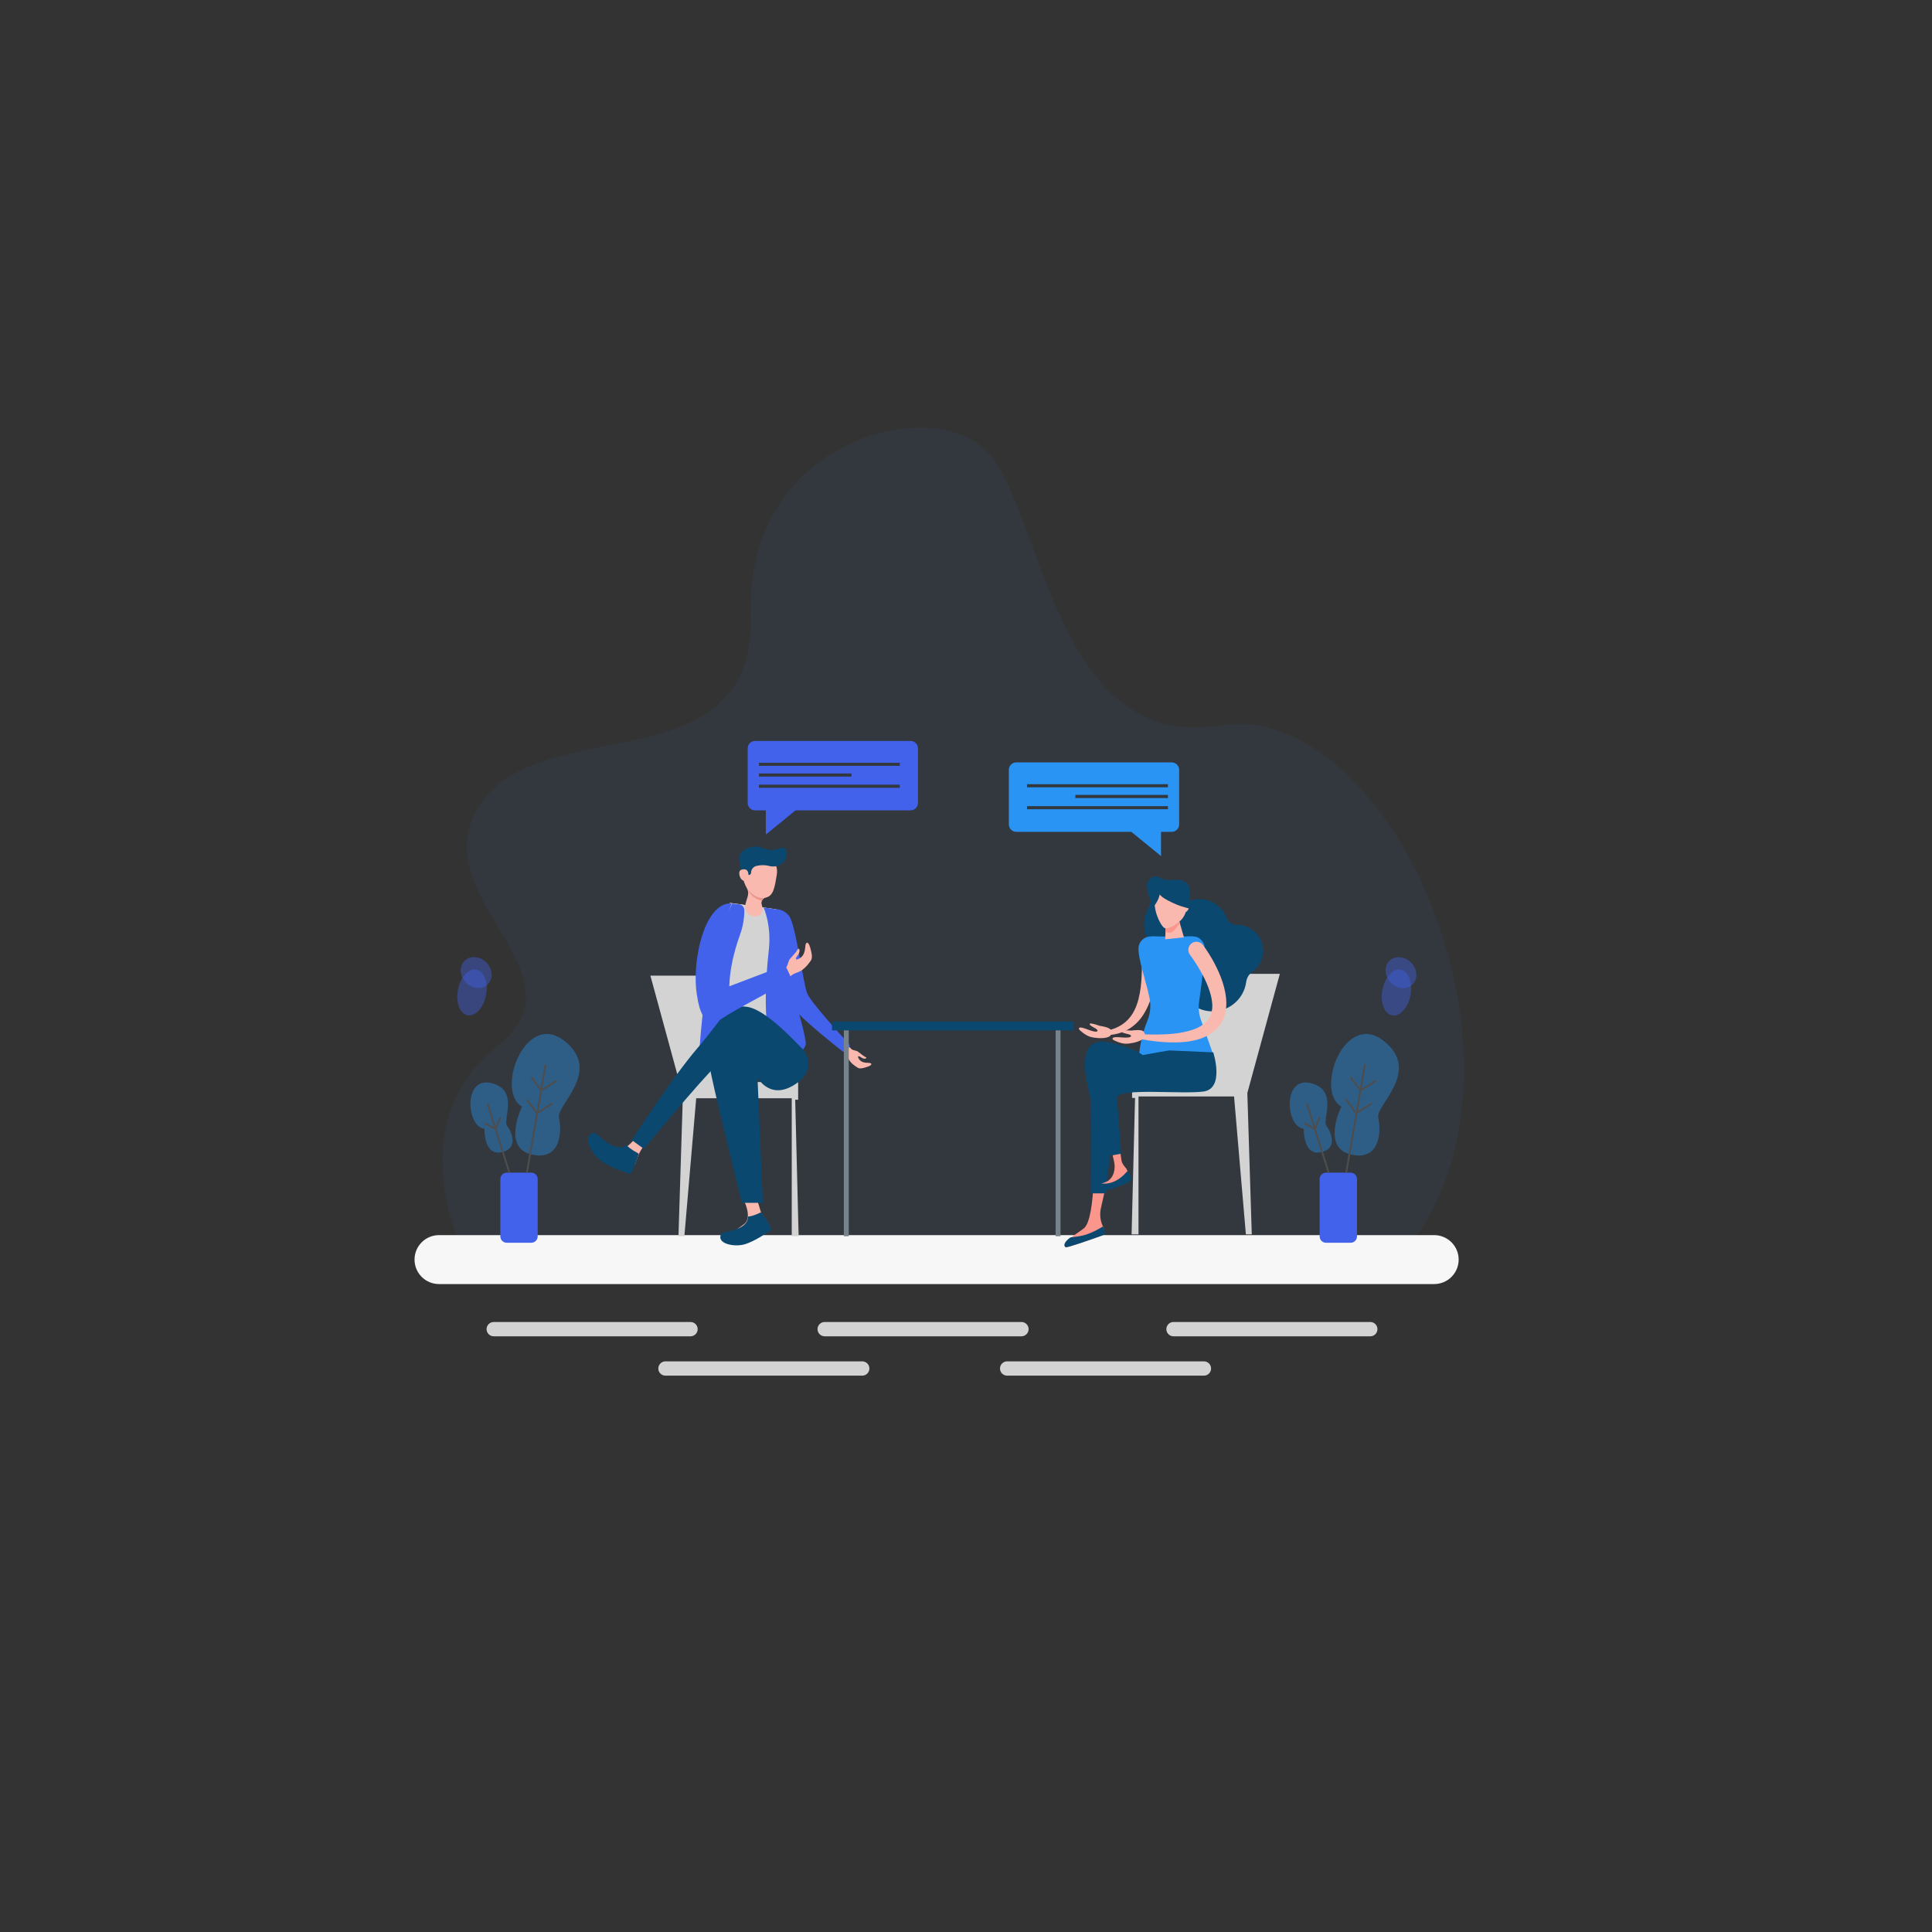 <svg xmlns="http://www.w3.org/2000/svg" xmlns:xlink="http://www.w3.org/1999/xlink" version="1.1" id="Layer_1" x="0px" y="0px" viewBox="0 0 1080 1080" style="enable-background:new 0 0 1080 1080;" xml:space="preserve">
<rect x="0" y="0" width="1080" height="1080" fill="#333333" stroke="none"/>
<style xmlns="http://www.w3.org/2000/svg" type="text/css">
	.st0{opacity:0.06;fill:#2A94F4;}
	.st1{fill:#F7F7F7;}
	.st2{fill:#D3D3D3;}
	.st3{fill:#FAB9AF;}
	.st4{fill:#4362eb;}
	.st5{fill:#0B4870;}
	.st6{fill:#E8948B;}
	.st7{fill:#2A94F4;}
	.st8{fill:#FA968C;}
	.st9{fill:#76838B;}
	.st10{opacity:0.4;fill:#2A94F4;}
	.st11{fill:none;stroke:#4D4D4D;stroke-miterlimit:10;}
	.st12{opacity:0.4;fill:#4362eb;}
</style>
<path xmlns="http://www.w3.org/2000/svg" class="st0" d="M256.73,694.27c0,0-31.78-67.47,21.11-109.19c52.89-41.73-44.11-84.09-9.11-135.91s154-9.82,151-105.82  s97-122,130-93S587.27,420.7,682,405.53C776.73,390.35,865.73,590.65,789.73,694L256.73,694.27z"/>
<path xmlns="http://www.w3.org/2000/svg" class="st1" d="M815.4,704.12c0,7.55-6.12,13.68-13.68,13.68H245.41c-7.55,0-13.68-6.12-13.68-13.68l0,0  c0-7.55,6.12-13.68,13.68-13.68h556.32C809.28,690.45,815.4,696.57,815.4,704.12L815.4,704.12z"/>
<polygon xmlns="http://www.w3.org/2000/svg" class="st2" points="381.74,612 363.57,545.38 412.03,545.38 412.03,604.85 446.17,604.85 446.17,614.76 444.52,614.76   446.44,691.02 442.59,691.02 442.59,613.93 389.18,613.93 382.57,691.02 379.27,691.02 "/>
<g xmlns="http://www.w3.org/2000/svg">
	<g>
		<path class="st3" d="M482.63,590.18c-1.42-1.01-2.73-2.18-3.33-2.52c-0.25-0.14-1.04-0.32-1.26-0.39c-0.66-0.2-1.71-0.4-2.17-0.92    l-1.95-2.14c-0.93-1.05-2.14-1.4-3.19-0.47l0,0c-1.14,1-0.8,2.43,0.33,3.44l1.34,1.52c0.9,0.81,1.35,1.95,1.85,3.06    c1.02,2.25,3.31,3.94,5.28,5.13c1.24,0.74,3.11,0.22,5.56-0.62c1.2-0.41,2.95-1.41,1.45-1.97c-1.26-0.47-5.05,0.55-6.73-2.94    c-0.08-0.17-0.26-0.63-0.09-0.79c0.51-0.48,1.63,0.6,2.38,0.94c1.05,0.48,1.89,0.32,2.16-0.07    C484.53,591.04,483.64,590.9,482.63,590.18z"/>
		<path class="st4" d="M429.26,513.52c0,0,3.13,37.6,14.37,50.29c6.78,7.65,23.34,20.76,27.18,23.77c0.49,0.38,1.17,0.4,1.68,0.04    c0.32-0.23,0.69-0.51,1.01-0.79c0.32-0.28,0.7-0.7,1.03-1.09c0.56-0.65,0.53-1.62-0.05-2.25c-4.3-4.68-21.17-23.2-23.22-28.07    c-2.35-5.59-6.4-38.56-10.12-43.34C437.42,507.3,430.28,506.26,429.26,513.52z"/>
		<polygon class="st3" points="443.45,575.64 433.87,508.29 408.01,504.75 394.56,575.15   "/>
		<path class="st2" d="M444.44,573.92l-10.57-65.63l-25.86-3.55l-13.9,69.3c-0.26,1.3,0.58,2.57,1.89,2.81    c4.81,0.91,16.43,2.82,29.42,2.82c9.7,0,15.15-1.89,17.63-3.08C444.07,576.11,444.62,575.02,444.44,573.92z"/>
		<path class="st4" d="M416.09,508.83c0,4.73-0.86,9.41-2.47,13.85c-3.16,8.69-7.9,25.13-5.08,39.61    c4.05,20.85,9.27,29.28,2.51,34.14c-6.76,4.86-19.72-3.25-20.09-5.95c-0.37-2.7,2.52-35.91,5.8-50.3    c3.28-14.39,12.48-35.07,12.48-35.07l3.9,0.42C414.81,505.72,416.09,507.14,416.09,508.83L416.09,508.83z"/>
		<path class="st4" d="M426.86,507.33c0,0,4.48,9.69,2.92,23.62c-1.56,13.92-5.19,56.33,7.48,62.73    c4.01,2.03,13.18-6.95,13.18-10.28s-3.06-14.48-5.96-24.62c-2.9-10.14-9.88-50.38-9.88-50.38L426.86,507.33z"/>
		<g>
			<path class="st3" d="M423.25,477.29c-5.77,0-7.92,4.11-8.03,11.71c-0.04,2.85,1.24,5.67,2.27,7.47c0.77,1.34,0.98,2.92,0.54,4.4     l-1.27,4.29c-0.86,3.98,1.03,6.16,3.82,6.95c1.38,0.39,3.04,0.09,4.24-0.69c1.43-0.93,1.55-2.92,1.29-4.61l-0.33-1.22     c-0.44-1.65,0.51-3.42,2.18-3.79c4.44-0.97,5.08-5.6,6.27-12.8C435.46,481.5,429.02,477.29,423.25,477.29z"/>
			<path class="st5" d="M436.68,473.96l-3.31,1.01c-1.22,0.37-2.51,0.38-3.73,0.02l-6.61-1.92c-4,0-10.61,2.26-9.78,8.04l0.74,4.08     c0.29,1.63,1.66,2.85,3.31,2.99c0,0,0,0,0,0c0.15,0.56,0.67,0.96,1.25,0.96c0.72,0,1.3-0.58,1.3-1.29l0,0     c0-1.84,1.29-3.41,3.09-3.82c2.2-0.49,4.56-0.61,7.02,0.05c4.59,1.23,9.43-1.61,9.89-6.35c0.03-0.3,0.04-0.6,0.04-0.91     C439.9,474.91,438.32,473.51,436.68,473.96z"/>
			<path class="st3" d="M418.39,489.14c0,1.76-0.66,3.19-2.35,3.19c-1.7,0-2.79-2.42-2.79-4.18c0-1.76,1.09-2.2,2.79-2.2     C417.74,485.95,418.39,487.38,418.39,489.14z"/>
		</g>
	</g>
	<path class="st6" d="M417.69,496.88c0,0,4.31,5.93,9.67,5.12c0,0-1.11,0.53-1.38,1.4C425.98,503.4,420.89,503.02,417.69,496.88z"/>
</g>
<path xmlns="http://www.w3.org/2000/svg" class="st3" d="M365.65,632.53l-6.25,8.73c-1.27,1.78-2.29,3.72-3.02,5.78l-1.15,3.24c-0.95,2.66-4.17,3.67-6.47,2.03  c-5.95-4.25-16.15-11.47-18.78-13.33c-0.43-0.3-0.65-0.89-0.38-1.35c1.59-2.71,8.16,3.23,15.25,5.03  c5.4,1.37,12.61-8.83,15.24-13.64c1-1.82,3.41-2.26,5-0.92l0,0C366.41,629.2,366.65,631.13,365.65,632.53z"/>
<path xmlns="http://www.w3.org/2000/svg" class="st5" d="M449.19,586.85c-1.23-0.62-19.69-22.16-31.39-24c-11.69-1.85-12.92,5.54-27.69,22.77  c-14.77,17.23-36.93,51.7-36.93,51.7l6.77,4.92c0,0,31.39-38.16,41.23-47.39c9.85-9.23,13.85-11.39,16.92-2.77  c3.08,8.62,10.46,23.39,25.23,14.77C458.11,598.24,449.19,586.85,449.19,586.85z"/>
<path xmlns="http://www.w3.org/2000/svg" class="st3" d="M421.54,664.94l3.7,12.28c0.16,0.54,0.41,1.06,0.72,1.53l2.62,3.89c1.66,2.47,0.47,5.85-2.38,6.72  c0,0-5.29,1.86-10.74,3.65c-5.58,1.83-12.6,0.3-12.6-1.17c0-3.27,3.05-0.67,8.16-4.09c1.71-1.14,3.48-2.34,5.05-3.58  c4.4-3.45,0.56-12.19-2.13-17.11c-0.97-1.77,0.06-3.97,2.03-4.39l1.27-0.27C419.13,662.01,420.99,663.11,421.54,664.94z"/>
<path xmlns="http://www.w3.org/2000/svg" class="st5" d="M411.65,581.31c0,0-18.46-1.23-14.15,19.08s17.23,72,17.23,72h11.69l-3.08-72.62  C423.34,599.78,414.11,581.31,411.65,581.31z"/>
<path xmlns="http://www.w3.org/2000/svg" class="st5" d="M425.4,677.67c0,0-4.62,2.36-7.34,2.4c0,0,0.84,4.09-5.62,6.74c-6.46,2.66-9.77,1-9.77,4.86  c0,3.85,8.26,5.51,13.77,3.85c5.51-1.65,12.66-6.61,14.32-7.71C432.4,686.71,425.4,677.67,425.4,677.67z"/>
<path xmlns="http://www.w3.org/2000/svg" class="st5" d="M357.05,644.85c0,0-5.08-2.5-6.88-4.86c0,0-3.03,3.4-9.56-0.52s-7.24-7.89-10.61-5.38s0.57,10.81,5.6,14.55  s14.03,6.77,16.07,7.5C353.71,656.87,357.05,644.85,357.05,644.85z"/>
<path xmlns="http://www.w3.org/2000/svg" class="st4" d="M409,505c0,0-9,25-8,41s0.99,29.05-8.01,19.02S390,504,409,505"/>
<path xmlns="http://www.w3.org/2000/svg" class="st3" d="M444.78,532.41c-1.43,1.76-3.05,3.37-3.54,4.13c-0.21,0.32-0.5,1.33-0.6,1.61c-0.31,0.84-0.65,2.2-1.36,2.75  l-2.94,2.37c-1.44,1.12-1.99,2.66-0.87,4.1l0,0c1.21,1.56,3.09,1.23,4.5-0.15l2.08-1.62c1.13-1.11,2.65-1.6,4.12-2.16  c3.01-1.14,5.39-3.99,7.1-6.46c1.07-1.55,0.53-4.02-0.36-7.28c-0.44-1.6-1.6-3.95-2.45-2.04c-0.71,1.6,0.32,6.61-4.37,8.51  c-0.23,0.09-0.84,0.29-1.03,0.06c-0.58-0.7,0.91-2.07,1.42-3.02c0.71-1.33,0.56-2.44,0.08-2.81  C446.06,530,445.8,531.16,444.78,532.41z"/>
<path xmlns="http://www.w3.org/2000/svg" class="st4" d="M389.96,558.09c0,0,2.21,18.87,12.62,11.89C413,563,432,554,437,550s5-4,5-4l-3.09-6.53L389.96,558.09z"/>
<g xmlns="http://www.w3.org/2000/svg">
	<polygon class="st2" points="697.27,611 715.44,544.38 666.99,544.38 666.99,603.85 632.85,603.85 632.85,613.76 634.5,613.76    632.57,690.02 636.43,690.02 636.43,612.93 689.84,612.93 696.45,690.02 699.75,690.02  "/>
	<g>
		<ellipse class="st5" cx="651.37" cy="517.02" rx="11.77" ry="15.18"/>
		<path class="st5" d="M654.19,518.59c0.19-8.4,6.99-15.47,15.38-15.95c7.44-0.43,13.87,4.14,16.28,10.65    c0.84,2.28,3.08,3.77,5.51,3.73c1.01-0.02,2.05,0.08,3.11,0.29c6.15,1.26,10.93,6.46,11.57,12.7c0.58,5.63-2.05,10.69-6.29,13.57    c-1.81,1.23-2.83,3.27-3.13,5.43c-1.39,10.02-10.53,17.37-20.97,16.23c-8.92-0.98-16.06-8.32-16.82-17.26    c-0.47-5.49,1.42-10.52,4.73-14.26C657.93,531.06,654.04,525.28,654.19,518.59z"/>
		<path class="st5" d="M651.37,496.86c0,0-6.62,4.17-5.82,9.78c0,0-3.54-2.5-4.34-11.13C640.66,489.53,651.37,496.86,651.37,496.86z    "/>
		<g>
			<path class="st3" d="M647.29,531.07c-0.16,4.87-0.48,9.77-1.17,14.7c-0.72,4.91-1.73,9.88-3.6,14.69     c-0.93,2.4-2.08,4.75-3.52,6.96c-1.43,2.21-3.2,4.25-5.28,5.91c-2.07,1.67-4.4,2.98-6.84,3.84c-2.45,0.86-4.97,1.29-7.46,1.46     c-0.72,0.05-1.34-0.5-1.39-1.21c-0.04-0.66,0.41-1.23,1.03-1.36l0.01,0c4.51-0.95,8.61-3.02,11.52-6.14     c2.94-3.1,4.74-7.15,5.84-11.43c1.1-4.3,1.59-8.84,1.78-13.44c0.11-2.3,0.14-4.62,0.12-6.95c-0.01-2.33-0.05-4.67-0.13-7.01     c-0.09-2.51,1.87-4.62,4.38-4.71s4.62,1.87,4.71,4.38c0,0.1,0,0.2,0,0.3L647.29,531.07z"/>
		</g>
		<path class="st7" d="M643.96,560.16c-2.65-7.98-7.98-24.89-7.52-30.42c0.29-3.54,3.25-6.25,6.8-6.25h23.05    c3.82,0,6.95,3.03,7.06,6.85c0.19,6.68-2.88,21.87-4.61,29.82H643.96z"/>
		<path class="st7" d="M671.37,570.28c-1.19-3.35-1.55-6.93-1.05-10.45c1.16-8.17,3.2-23.56,3.01-30.09    c-0.1-3.49-2.96-6.26-6.45-6.26h-3.42c-1.3,3.02-4.06,5.35-8.35,5.35c-4.28,0-7.04-2.33-8.34-5.35h-3.21    c3.49,7.47,2.23,17.32-3.77,23.07c1.12,3.94,2.05,7.91,2.75,11.12c0.95,4.35,0.53,8.89-1.18,13.01    c-2.95,7.07-5.28,18.41-4.59,22.9c24.25,6.87,41.01-5.29,41.01-5.29L671.37,570.28z"/>
		<g>
			<polygon class="st3" points="651.37,525.08 661.83,523.98 658.52,512.54 651.76,513.37    "/>
		</g>
		<path class="st8" d="M651.76,513.37l6.76-0.84l1.03,3.57c-1.51,1.71-3.46,5.39-5.92,5.39c-0.78,0-1.49-0.22-2.13-0.63    L651.76,513.37z"/>
		<path class="st3" d="M651.52,518.91c2.3,0,4.78-1.15,8.2-4.14c1.96-1.72,3.42-4.71,3.42-6.73v-11.18h-17.21    c0,0-1.29,5.94-0.04,11.83C646.83,513.1,649.72,518.91,651.52,518.91z"/>
		<path class="st3" d="M660.22,505.92c0,2.18,1.04,3.95,2.33,3.95c1.29,0,2.71-2.86,2.71-5.04s-1.42-2.86-2.71-2.86    C661.27,501.97,660.22,503.74,660.22,505.92z"/>
		<path class="st5" d="M665.26,498.21c0-3.49-2.83-6.32-6.32-6.32l-5.81,0c-1.66,0-3.27-0.43-4.69-1.24    c-2.05-1.16-4.64-0.78-6.04,1.12c-1.51,2.05-2.17,4.8,1.67,7.34c1.91,1.26,4.69-0.14,6.55,0.47c0.11,0,0.22-0.02,0.34-0.02h5.12    c1.78,0,3.14,1.45,3.19,3.23c0.03,1.13,0.95,2.03,2.09,2.03h0.23l0.82-2.63l2.86,3.85V498.21z"/>
		<path class="st3" d="M614.64,573.43c0,0,6.02,0.7,6.42,2.61c0.39,1.91,0.31,3.26-2.45,3.94c-2.76,0.68-6.86,0.29-9.28-0.43    c-2.42-0.72-5.95-3.64-6.13-4.21c-0.63-2.05,3.61-0.28,5.71,0.48c2.09,0.76,4.54,1.4,4.61,0.29c0.08-1.11-4.04-2.26-4.37-3.56    C608.82,571.25,614.64,573.43,614.64,573.43z"/>
		<path class="st3" d="M632.56,576.09c0,0,5.98-0.98,6.89,0.75c0.9,1.73,1.19,3.05-1.27,4.46c-2.47,1.41-6.52,2.17-9.04,2.14    c-2.52-0.03-6.73-1.87-7.05-2.36c-1.17-1.8,3.4-1.26,5.62-1.11c2.22,0.15,4.75,0.1,4.52-0.99s-4.51-1.06-5.18-2.22    C626.37,575.6,632.56,576.09,632.56,576.09z"/>
		<path class="st5" d="M647.21,496.66c0.58,2.55-0.27,3.95,8.1,7.94c8.37,3.99,11.02,2.28,13.64,6.58c0,0-1.14-7.11-5.77-9.55    c-4.62-2.44-12.64-4.04-15.22-9.69C647.96,491.94,646.82,494.91,647.21,496.66z"/>
		<g>
			<path class="st3" d="M672.45,528.25c1.28,1.69,2.3,3.24,3.35,4.91c1.03,1.65,2.02,3.32,2.94,5.04c1.82,3.45,3.45,7.04,4.71,10.85     c1.23,3.81,2.1,7.87,2.07,12.2c-0.03,2.16-0.32,4.39-1,6.57c-0.65,2.18-1.78,4.28-3.24,6.05c-1.45,1.78-3.21,3.24-5.06,4.36     c-1.86,1.13-3.8,1.95-5.75,2.58c-1.95,0.63-3.91,1.02-5.86,1.35c-1.95,0.26-3.89,0.46-5.82,0.51c-7.71,0.29-15.2-0.67-22.54-2.05     c-0.71-0.13-1.17-0.81-1.04-1.52c0.12-0.65,0.7-1.09,1.34-1.06l0.02,0c3.68,0.18,7.34,0.32,10.99,0.25     c3.64-0.05,7.26-0.24,10.78-0.74c3.52-0.5,6.95-1.28,10.03-2.53c3.06-1.27,5.7-3.09,7.26-5.43c1.59-2.31,2.18-5.16,2.04-8.24     c-0.16-3.09-1.05-6.33-2.25-9.49c-1.19-3.18-2.75-6.31-4.5-9.34c-0.87-1.52-1.78-3.03-2.74-4.5c-0.48-0.74-0.97-1.46-1.47-2.18     c-0.48-0.7-1.02-1.47-1.47-2.06l-0.04-0.06c-1.51-2-1.11-4.85,0.89-6.36C668.09,525.85,670.94,526.25,672.45,528.25z"/>
		</g>
		<path class="st5" d="M648.82,497.14c0,0-0.32,8.6-7.84,12.74c0,0,3.31-6.5,3.09-10.76C643.85,494.87,649.32,494.2,648.82,497.14z"/>
	</g>
	<path class="st8" d="M618.11,663.42l-2.7,11.98c-0.82,3.66-0.31,7.51,1.46,10.82c0,0,0,0,0,0c0.99,1.85,0.11,4.15-1.87,4.85   c-6.4,2.28-18.8,6.62-19.35,6.15c-2.82-2.39,4.63-6.33,10.14-10.47c3.71-2.79,5.13-15.8,5.46-25.78l5.91,1.49   C617.62,662.6,617.98,662.96,618.11,663.42z"/>
	<path class="st5" d="M653.58,587.19l24.63,1.09c0,0,6.57,20.25-5.47,21.89c-12.04,1.64-47.07-2.19-48.17,3.28   c-1.09,5.47-6.57,53.64-6.57,53.64h-8.21c0,0,0.55-30.65,0-46.53s-2.74-22.44,3.83-25.18   C620.19,592.67,653.58,587.19,653.58,587.19z"/>
	<g>
		<path class="st8" d="M625.15,634.83c0,0,1.41,12,1.8,14.02c0.32,1.67,1.48,2.99,2.57,4.29c0.35,0.42,0.61,1.24,0.83,1.94    c0.18,0.56,0.03,1.15-0.3,1.63c-5.94,8.38-17.38,9.3-17.43,8.53c-0.1-1.38,2.13-3.5,4.66-4.17c2.55-0.68,4.48-2.77,5.26-5.29l0,0    c0.62-2,0.72-4.13,0.29-6.18l-2.06-9.21L625.15,634.83z"/>
		<path class="st5" d="M631.79,660.03c0.58-0.39,0.79-1.14,0.5-1.77c-0.24-0.52-0.87-1.93-1.35-2.99c-0.21-0.46-0.81-0.53-1.14-0.15    c-3.72,4.33-8.74,7.13-14.11,6.44c-1.99,0.68-3.75,2.95-3.67,4.04c0.02,0.26,2.31,0.91,5.1,0.18    C629.5,662.55,631.79,660.03,631.79,660.03z"/>
	</g>
	<path class="st5" d="M639.32,590.19l-16.42,3.83l3.83,50.91l-6.02,1.09c0,0-14.78-35.58-14.23-52   c0.55-16.42,13.68-11.49,21.35-9.31C635.49,586.91,639.32,590.19,639.32,590.19z"/>
	<path class="st5" d="M607.05,690.17c-2.65,0.87-5.55,1.15-8.21,1.48c-0.3,0.04-0.6,0.16-0.84,0.34c-2.55,1.98-3.84,3.97-2.34,5.23   c0.6,0.51,15.17-4.65,20.85-6.69c1.19-0.43,1.71-1.8,1.11-2.92l-1.08-2.03C613.57,687.48,610.4,689.06,607.05,690.17z"/>
</g>
<g xmlns="http://www.w3.org/2000/svg">
	<rect x="465.1" y="571.02" class="st5" width="134.9" height="4.96"/>
	<rect x="471.71" y="575.98" class="st9" width="2.75" height="115.08"/>
	<rect x="590.09" y="575.98" class="st9" width="2.75" height="115.08"/>
</g>
<g xmlns="http://www.w3.org/2000/svg">
	<path class="st4" d="M758.57,691.15c0,1.97-1.6,3.56-3.56,3.56h-13.75c-1.97,0-3.56-1.6-3.56-3.56v-32.07   c0-1.97,1.6-3.56,3.56-3.56h13.75c1.97,0,3.56,1.6,3.56,3.56V691.15z"/>
	<path class="st10" d="M749.78,618.6c0,0-11.25,22.87,5.33,26.77c16.58,3.9,17.06-13.36,15.36-20.47   c-1.7-7.11,24.61-26.23,2.91-43.14S734.77,609.87,749.78,618.6z"/>
	<path class="st10" d="M728.83,631.01c0,0-0.53,15.05,9.35,13.14c9.88-1.91,5.96-11.33,3.32-14.75c-2.64-3.42,6.92-20.09-8.87-23.96   C716.85,601.58,718.63,629.95,728.83,631.01z"/>
	<line class="st11" x1="730.51" y1="616.83" x2="742.73" y2="655.52"/>
	<polyline class="st11" points="737.64,624.7 735.05,631.2 729.16,627.95  "/>
	<line class="st11" x1="763.03" y1="594.94" x2="752.55" y2="655.52"/>
	<polyline class="st11" points="769.18,604.1 760.5,609.58 754.93,602.06  "/>
	<polyline class="st11" points="766.81,616.8 758.12,622.29 752.55,614.77  "/>
</g>
<g xmlns="http://www.w3.org/2000/svg">
	<path class="st4" d="M300.57,691.15c0,1.97-1.6,3.56-3.56,3.56h-13.75c-1.97,0-3.56-1.6-3.56-3.56v-32.07   c0-1.97,1.6-3.56,3.56-3.56h13.75c1.97,0,3.56,1.6,3.56,3.56V691.15z"/>
	<path class="st10" d="M291.78,618.6c0,0-11.25,22.87,5.33,26.77c16.58,3.9,17.06-13.36,15.36-20.47   c-1.7-7.11,24.61-26.23,2.91-43.14S276.77,609.87,291.78,618.6z"/>
	<path class="st10" d="M270.83,631.01c0,0-0.53,15.05,9.35,13.14c9.88-1.91,5.96-11.33,3.32-14.75c-2.64-3.42,6.92-20.09-8.87-23.96   S260.63,629.95,270.83,631.01z"/>
	<line class="st11" x1="272.51" y1="616.83" x2="284.73" y2="655.52"/>
	<polyline class="st11" points="279.64,624.7 277.05,631.2 271.16,627.95  "/>
	<line class="st11" x1="305.03" y1="594.94" x2="294.55" y2="655.52"/>
	<polyline class="st11" points="311.18,604.1 302.5,609.58 296.93,602.06  "/>
	<polyline class="st11" points="308.81,616.8 300.12,622.29 294.55,614.77  "/>
</g>
<path xmlns="http://www.w3.org/2000/svg" class="st4" d="M509.01,414.19h-86.9c-2.29,0-4.15,1.86-4.15,4.15v30.51c0,2.29,1.86,4.15,4.15,4.15h5.98v13.55l16.6-13.55  h64.32c2.29,0,4.15-1.86,4.15-4.15v-30.51C513.15,416.04,511.3,414.19,509.01,414.19z M424.24,432.37h51.75v1.75h-51.75V432.37z   M502.99,440.37h-78.75v-1.75h78.75V440.37z M502.99,428.12h-78.75v-1.75h78.75V428.12z"/>
<path xmlns="http://www.w3.org/2000/svg" class="st7" d="M563.95,430.34v30.51c0,2.29,1.86,4.15,4.15,4.15h64.32l16.6,13.55V465h5.98c2.29,0,4.15-1.86,4.15-4.15v-30.51  c0-2.29-1.86-4.15-4.15-4.15h-86.9C565.81,426.19,563.95,428.04,563.95,430.34z M652.87,446.12h-51.75v-1.75h51.75V446.12z   M574.12,450.62h78.75v1.75h-78.75V450.62z M574.12,438.37h78.75v1.75h-78.75V438.37z"/>
<ellipse xmlns="http://www.w3.org/2000/svg" transform="matrix(0.188 -0.982 0.982 0.188 -330.804 709.69)" class="st12" cx="264" cy="555" rx="13" ry="8"/>
<ellipse xmlns="http://www.w3.org/2000/svg" transform="matrix(0.707 -0.707 0.707 0.707 -306.455 347.541)" class="st12" cx="266.29" cy="543.69" rx="8" ry="9.24"/>
<ellipse xmlns="http://www.w3.org/2000/svg" transform="matrix(0.188 -0.982 0.982 0.188 88.775 1217.428)" class="st12" cx="781" cy="555" rx="13" ry="8"/>
<ellipse xmlns="http://www.w3.org/2000/svg" transform="matrix(0.707 -0.707 0.707 0.707 -155.03 713.115)" class="st12" cx="783.29" cy="543.69" rx="8" ry="9.24"/>
<path xmlns="http://www.w3.org/2000/svg" class="st2" d="M386,747H276c-2.21,0-4-1.79-4-4l0,0c0-2.21,1.79-4,4-4h110c2.21,0,4,1.79,4,4l0,0  C390,745.21,388.21,747,386,747z"/>
<path xmlns="http://www.w3.org/2000/svg" class="st2" d="M571,747H461c-2.21,0-4-1.79-4-4l0,0c0-2.21,1.79-4,4-4h110c2.21,0,4,1.79,4,4l0,0  C575,745.21,573.21,747,571,747z"/>
<path xmlns="http://www.w3.org/2000/svg" class="st2" d="M766,747H656c-2.21,0-4-1.79-4-4l0,0c0-2.21,1.79-4,4-4h110c2.21,0,4,1.79,4,4l0,0  C770,745.21,768.21,747,766,747z"/>
<path xmlns="http://www.w3.org/2000/svg" class="st2" d="M482,769H372c-2.21,0-4-1.79-4-4l0,0c0-2.21,1.79-4,4-4h110c2.21,0,4,1.79,4,4l0,0  C486,767.21,484.21,769,482,769z"/>
<path xmlns="http://www.w3.org/2000/svg" class="st2" d="M673,769H563c-2.21,0-4-1.79-4-4l0,0c0-2.21,1.79-4,4-4h110c2.21,0,4,1.79,4,4l0,0  C677,767.21,675.21,769,673,769z"/>
</svg>
